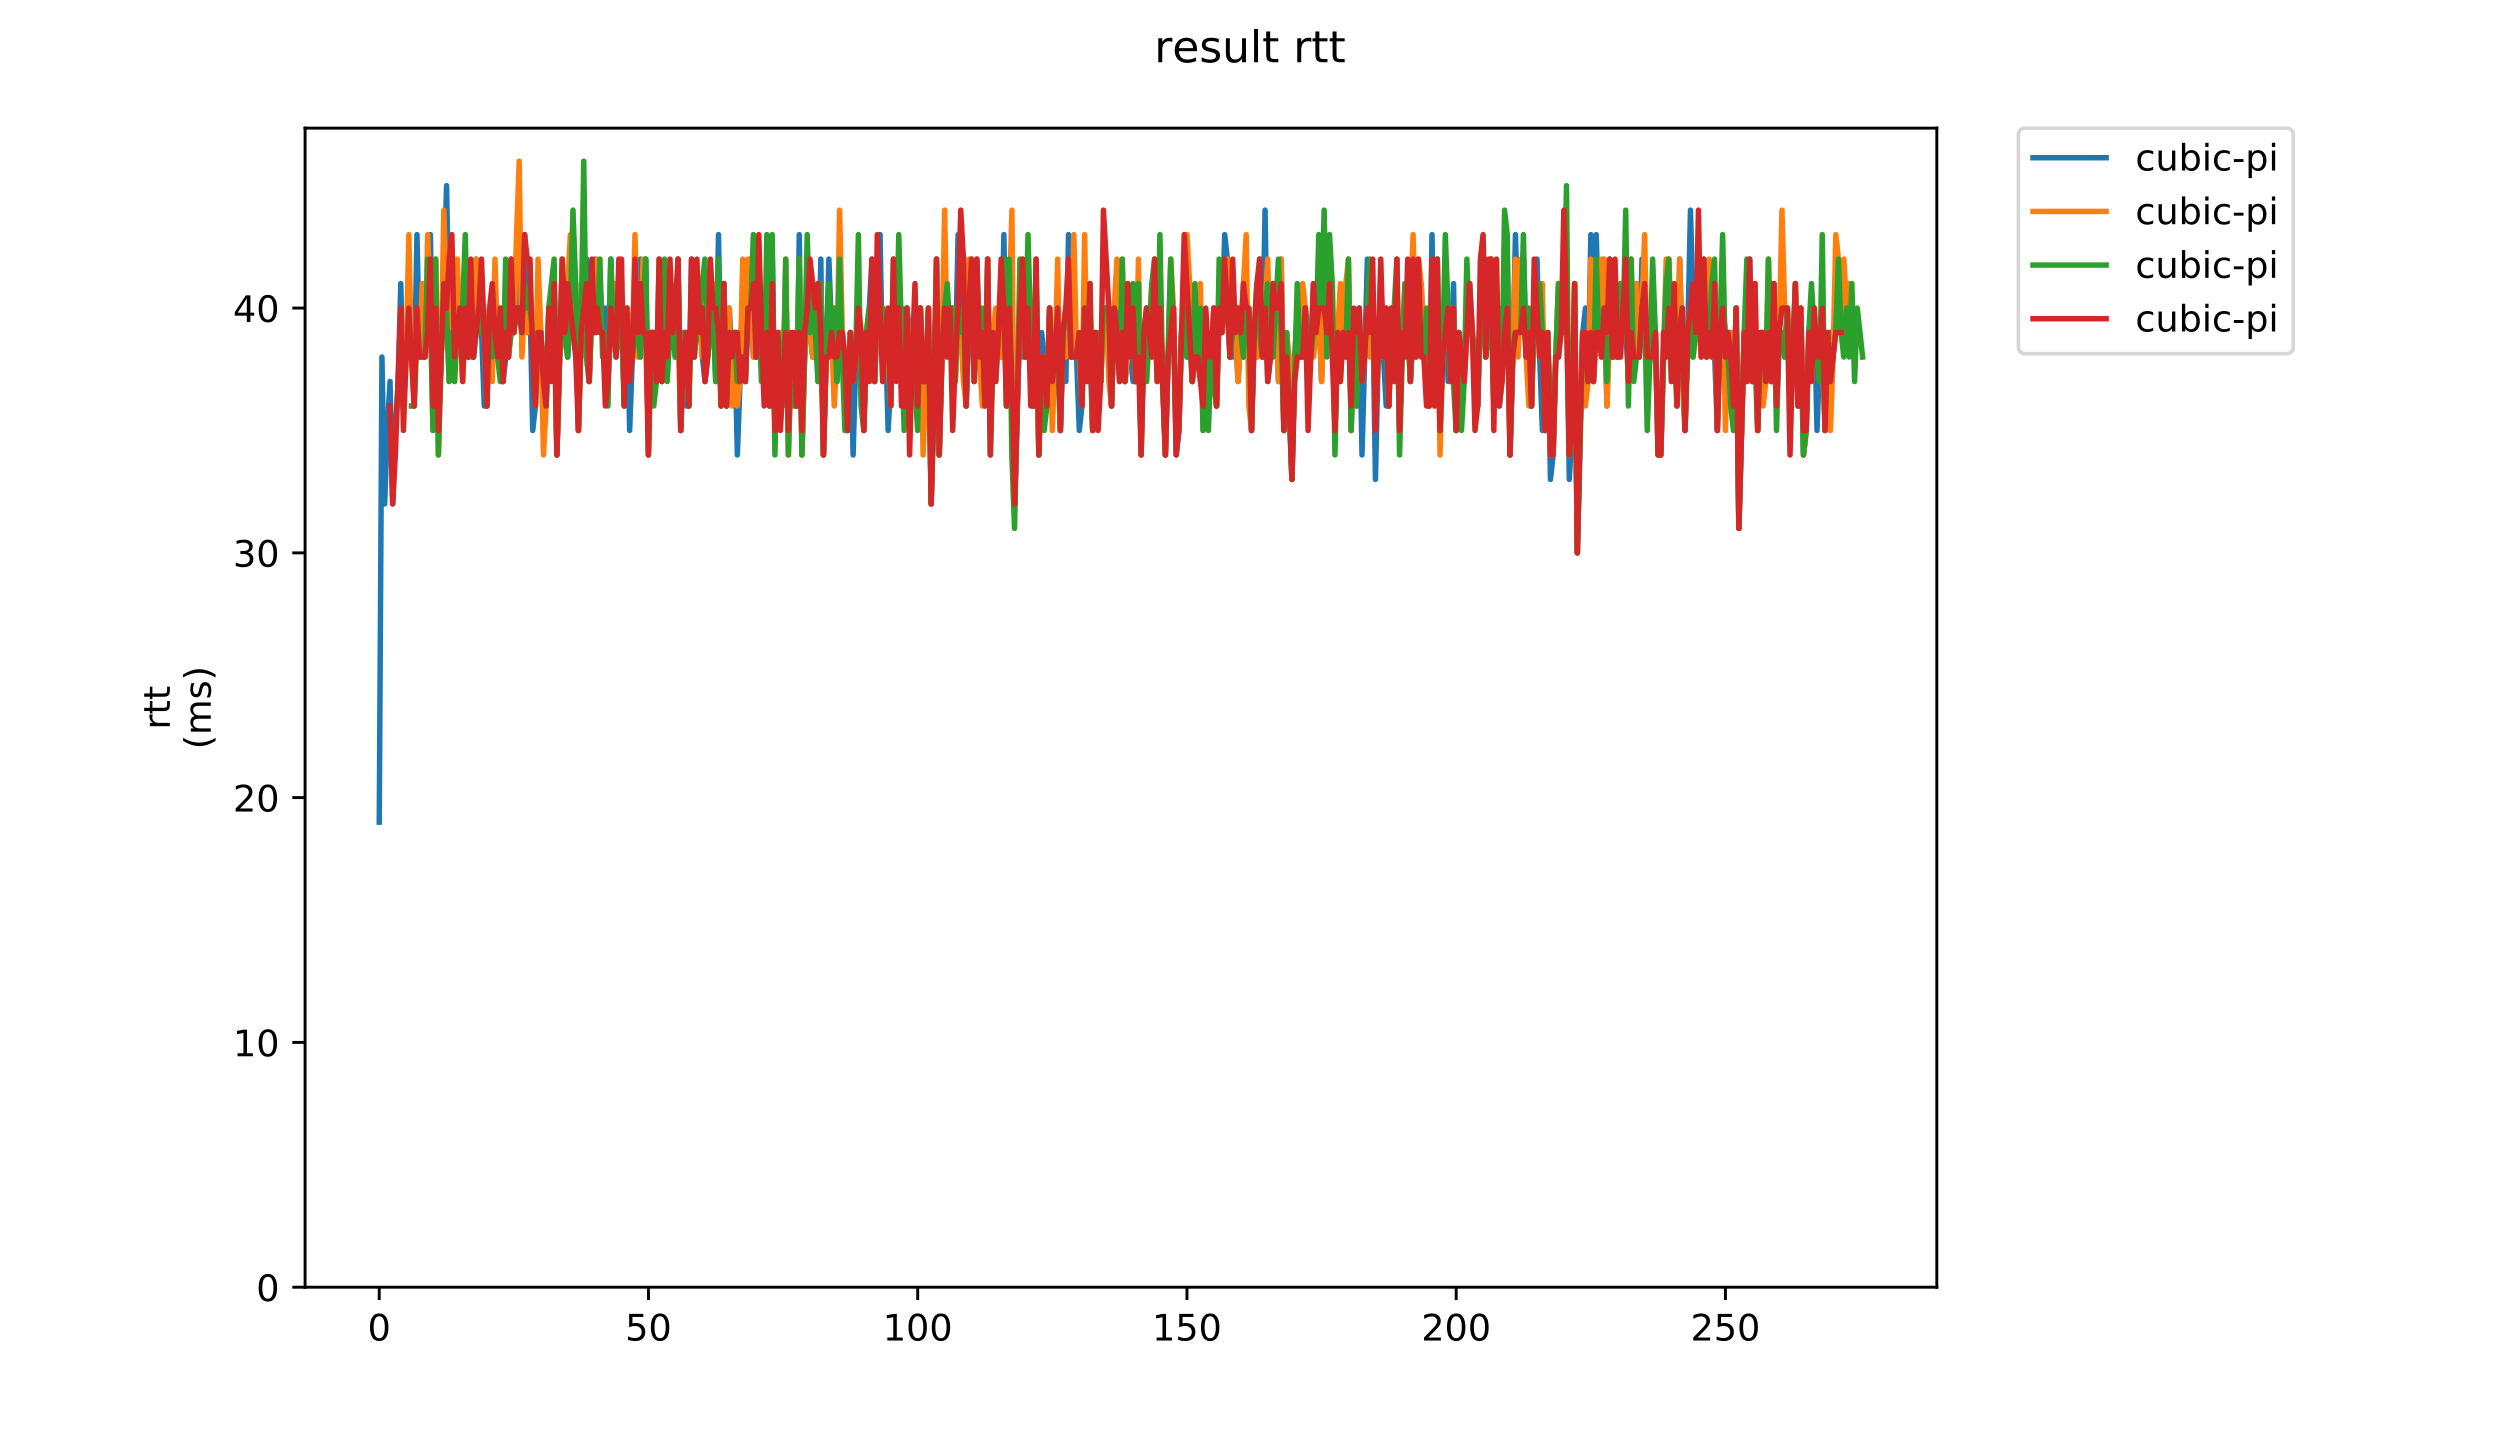 <?xml version="1.0" encoding="utf-8" standalone="no"?>
<!DOCTYPE svg PUBLIC "-//W3C//DTD SVG 1.1//EN"
  "http://www.w3.org/Graphics/SVG/1.1/DTD/svg11.dtd">
<!-- Created with matplotlib (https://matplotlib.org/) -->
<svg height="396pt" version="1.1" viewBox="0 0 684 396" width="684pt" xmlns="http://www.w3.org/2000/svg" xmlns:xlink="http://www.w3.org/1999/xlink">
 <defs>
  <style type="text/css">
*{stroke-linecap:butt;stroke-linejoin:round;}
  </style>
 </defs>
 <g id="figure_1">
  <g id="patch_1">
   <path d="M 0 396 
L 684 396 
L 684 0 
L 0 0 
z
" style="fill:#ffffff;"/>
  </g>
  <g id="axes_1">
   <g id="patch_2">
    <path d="M 83.472 352.174 
L 529.913 352.174 
L 529.913 35.062 
L 83.472 35.062 
z
" style="fill:#ffffff;"/>
   </g>
   <g id="matplotlib.axis_1">
    <g id="xtick_1">
     <g id="line2d_1">
      <defs>
       <path d="M 0 0 
L 0 3.5 
" id="m1bb35f254a" style="stroke:#000000;stroke-width:0.8;"/>
      </defs>
      <g>
       <use style="stroke:#000000;stroke-width:0.8;" x="103.755" xlink:href="#m1bb35f254a" y="352.174"/>
      </g>
     </g>
     <g id="text_1">
      <!-- 0 -->
      <defs>
       <path d="M 31.781 66.406 
Q 24.172 66.406 20.328 58.906 
Q 16.5 51.422 16.5 36.375 
Q 16.5 21.391 20.328 13.891 
Q 24.172 6.391 31.781 6.391 
Q 39.453 6.391 43.281 13.891 
Q 47.125 21.391 47.125 36.375 
Q 47.125 51.422 43.281 58.906 
Q 39.453 66.406 31.781 66.406 
z
M 31.781 74.219 
Q 44.047 74.219 50.516 64.516 
Q 56.984 54.828 56.984 36.375 
Q 56.984 17.969 50.516 8.266 
Q 44.047 -1.422 31.781 -1.422 
Q 19.531 -1.422 13.062 8.266 
Q 6.594 17.969 6.594 36.375 
Q 6.594 54.828 13.062 64.516 
Q 19.531 74.219 31.781 74.219 
z
" id="DejaVuSans-48"/>
      </defs>
      <g transform="translate(100.574 366.773)scale(0.1 -0.1)">
       <use xlink:href="#DejaVuSans-48"/>
      </g>
     </g>
    </g>
    <g id="xtick_2">
     <g id="line2d_2">
      <g>
       <use style="stroke:#000000;stroke-width:0.8;" x="177.419" xlink:href="#m1bb35f254a" y="352.174"/>
      </g>
     </g>
     <g id="text_2">
      <!-- 50 -->
      <defs>
       <path d="M 10.797 72.906 
L 49.516 72.906 
L 49.516 64.594 
L 19.828 64.594 
L 19.828 46.734 
Q 21.969 47.469 24.109 47.828 
Q 26.266 48.188 28.422 48.188 
Q 40.625 48.188 47.75 41.5 
Q 54.891 34.812 54.891 23.391 
Q 54.891 11.625 47.562 5.094 
Q 40.234 -1.422 26.906 -1.422 
Q 22.312 -1.422 17.547 -0.641 
Q 12.797 0.141 7.719 1.703 
L 7.719 11.625 
Q 12.109 9.234 16.797 8.062 
Q 21.484 6.891 26.703 6.891 
Q 35.156 6.891 40.078 11.328 
Q 45.016 15.766 45.016 23.391 
Q 45.016 31 40.078 35.438 
Q 35.156 39.891 26.703 39.891 
Q 22.75 39.891 18.812 39.016 
Q 14.891 38.141 10.797 36.281 
z
" id="DejaVuSans-53"/>
      </defs>
      <g transform="translate(171.057 366.773)scale(0.1 -0.1)">
       <use xlink:href="#DejaVuSans-53"/>
       <use x="63.623" xlink:href="#DejaVuSans-48"/>
      </g>
     </g>
    </g>
    <g id="xtick_3">
     <g id="line2d_3">
      <g>
       <use style="stroke:#000000;stroke-width:0.8;" x="251.084" xlink:href="#m1bb35f254a" y="352.174"/>
      </g>
     </g>
     <g id="text_3">
      <!-- 100 -->
      <defs>
       <path d="M 12.406 8.297 
L 28.516 8.297 
L 28.516 63.922 
L 10.984 60.406 
L 10.984 69.391 
L 28.422 72.906 
L 38.281 72.906 
L 38.281 8.297 
L 54.391 8.297 
L 54.391 0 
L 12.406 0 
z
" id="DejaVuSans-49"/>
      </defs>
      <g transform="translate(241.54 366.773)scale(0.1 -0.1)">
       <use xlink:href="#DejaVuSans-49"/>
       <use x="63.623" xlink:href="#DejaVuSans-48"/>
       <use x="127.246" xlink:href="#DejaVuSans-48"/>
      </g>
     </g>
    </g>
    <g id="xtick_4">
     <g id="line2d_4">
      <g>
       <use style="stroke:#000000;stroke-width:0.8;" x="324.749" xlink:href="#m1bb35f254a" y="352.174"/>
      </g>
     </g>
     <g id="text_4">
      <!-- 150 -->
      <g transform="translate(315.205 366.773)scale(0.1 -0.1)">
       <use xlink:href="#DejaVuSans-49"/>
       <use x="63.623" xlink:href="#DejaVuSans-53"/>
       <use x="127.246" xlink:href="#DejaVuSans-48"/>
      </g>
     </g>
    </g>
    <g id="xtick_5">
     <g id="line2d_5">
      <g>
       <use style="stroke:#000000;stroke-width:0.8;" x="398.413" xlink:href="#m1bb35f254a" y="352.174"/>
      </g>
     </g>
     <g id="text_5">
      <!-- 200 -->
      <defs>
       <path d="M 19.188 8.297 
L 53.609 8.297 
L 53.609 0 
L 7.328 0 
L 7.328 8.297 
Q 12.938 14.109 22.625 23.891 
Q 32.328 33.688 34.812 36.531 
Q 39.547 41.844 41.422 45.531 
Q 43.312 49.219 43.312 52.781 
Q 43.312 58.594 39.234 62.25 
Q 35.156 65.922 28.609 65.922 
Q 23.969 65.922 18.812 64.312 
Q 13.672 62.703 7.812 59.422 
L 7.812 69.391 
Q 13.766 71.781 18.938 73 
Q 24.125 74.219 28.422 74.219 
Q 39.75 74.219 46.484 68.547 
Q 53.219 62.891 53.219 53.422 
Q 53.219 48.922 51.531 44.891 
Q 49.859 40.875 45.406 35.406 
Q 44.188 33.984 37.641 27.219 
Q 31.109 20.453 19.188 8.297 
z
" id="DejaVuSans-50"/>
      </defs>
      <g transform="translate(388.869 366.773)scale(0.1 -0.1)">
       <use xlink:href="#DejaVuSans-50"/>
       <use x="63.623" xlink:href="#DejaVuSans-48"/>
       <use x="127.246" xlink:href="#DejaVuSans-48"/>
      </g>
     </g>
    </g>
    <g id="xtick_6">
     <g id="line2d_6">
      <g>
       <use style="stroke:#000000;stroke-width:0.8;" x="472.078" xlink:href="#m1bb35f254a" y="352.174"/>
      </g>
     </g>
     <g id="text_6">
      <!-- 250 -->
      <g transform="translate(462.534 366.773)scale(0.1 -0.1)">
       <use xlink:href="#DejaVuSans-50"/>
       <use x="63.623" xlink:href="#DejaVuSans-53"/>
       <use x="127.246" xlink:href="#DejaVuSans-48"/>
      </g>
     </g>
    </g>
   </g>
   <g id="matplotlib.axis_2">
    <g id="ytick_1">
     <g id="line2d_7">
      <defs>
       <path d="M 0 0 
L -3.5 0 
" id="m21c26f6c12" style="stroke:#000000;stroke-width:0.8;"/>
      </defs>
      <g>
       <use style="stroke:#000000;stroke-width:0.8;" x="83.472" xlink:href="#m21c26f6c12" y="352.174"/>
      </g>
     </g>
     <g id="text_7">
      <!-- 0 -->
      <g transform="translate(70.11 355.973)scale(0.1 -0.1)">
       <use xlink:href="#DejaVuSans-48"/>
      </g>
     </g>
    </g>
    <g id="ytick_2">
     <g id="line2d_8">
      <g>
       <use style="stroke:#000000;stroke-width:0.8;" x="83.472" xlink:href="#m21c26f6c12" y="285.202"/>
      </g>
     </g>
     <g id="text_8">
      <!-- 10 -->
      <g transform="translate(63.747 289.002)scale(0.1 -0.1)">
       <use xlink:href="#DejaVuSans-49"/>
       <use x="63.623" xlink:href="#DejaVuSans-48"/>
      </g>
     </g>
    </g>
    <g id="ytick_3">
     <g id="line2d_9">
      <g>
       <use style="stroke:#000000;stroke-width:0.8;" x="83.472" xlink:href="#m21c26f6c12" y="218.23"/>
      </g>
     </g>
     <g id="text_9">
      <!-- 20 -->
      <g transform="translate(63.747 222.03)scale(0.1 -0.1)">
       <use xlink:href="#DejaVuSans-50"/>
       <use x="63.623" xlink:href="#DejaVuSans-48"/>
      </g>
     </g>
    </g>
    <g id="ytick_4">
     <g id="line2d_10">
      <g>
       <use style="stroke:#000000;stroke-width:0.8;" x="83.472" xlink:href="#m21c26f6c12" y="151.259"/>
      </g>
     </g>
     <g id="text_10">
      <!-- 30 -->
      <defs>
       <path d="M 40.578 39.312 
Q 47.656 37.797 51.625 33 
Q 55.609 28.219 55.609 21.188 
Q 55.609 10.406 48.188 4.484 
Q 40.766 -1.422 27.094 -1.422 
Q 22.516 -1.422 17.656 -0.516 
Q 12.797 0.391 7.625 2.203 
L 7.625 11.719 
Q 11.719 9.328 16.594 8.109 
Q 21.484 6.891 26.812 6.891 
Q 36.078 6.891 40.938 10.547 
Q 45.797 14.203 45.797 21.188 
Q 45.797 27.641 41.281 31.266 
Q 36.766 34.906 28.719 34.906 
L 20.219 34.906 
L 20.219 43.016 
L 29.109 43.016 
Q 36.375 43.016 40.234 45.922 
Q 44.094 48.828 44.094 54.297 
Q 44.094 59.906 40.109 62.906 
Q 36.141 65.922 28.719 65.922 
Q 24.656 65.922 20.016 65.031 
Q 15.375 64.156 9.812 62.312 
L 9.812 71.094 
Q 15.438 72.656 20.344 73.438 
Q 25.25 74.219 29.594 74.219 
Q 40.828 74.219 47.359 69.109 
Q 53.906 64.016 53.906 55.328 
Q 53.906 49.266 50.438 45.094 
Q 46.969 40.922 40.578 39.312 
z
" id="DejaVuSans-51"/>
      </defs>
      <g transform="translate(63.747 155.058)scale(0.1 -0.1)">
       <use xlink:href="#DejaVuSans-51"/>
       <use x="63.623" xlink:href="#DejaVuSans-48"/>
      </g>
     </g>
    </g>
    <g id="ytick_5">
     <g id="line2d_11">
      <g>
       <use style="stroke:#000000;stroke-width:0.8;" x="83.472" xlink:href="#m21c26f6c12" y="84.287"/>
      </g>
     </g>
     <g id="text_11">
      <!-- 40 -->
      <defs>
       <path d="M 37.797 64.312 
L 12.891 25.391 
L 37.797 25.391 
z
M 35.203 72.906 
L 47.609 72.906 
L 47.609 25.391 
L 58.016 25.391 
L 58.016 17.188 
L 47.609 17.188 
L 47.609 0 
L 37.797 0 
L 37.797 17.188 
L 4.891 17.188 
L 4.891 26.703 
z
" id="DejaVuSans-52"/>
      </defs>
      <g transform="translate(63.747 88.086)scale(0.1 -0.1)">
       <use xlink:href="#DejaVuSans-52"/>
       <use x="63.623" xlink:href="#DejaVuSans-48"/>
      </g>
     </g>
    </g>
    <g id="text_12">
     <!-- rtt -->
     <defs>
      <path d="M 41.109 46.297 
Q 39.594 47.172 37.812 47.578 
Q 36.031 48 33.891 48 
Q 26.266 48 22.188 43.047 
Q 18.109 38.094 18.109 28.812 
L 18.109 0 
L 9.078 0 
L 9.078 54.688 
L 18.109 54.688 
L 18.109 46.188 
Q 20.953 51.172 25.484 53.578 
Q 30.031 56 36.531 56 
Q 37.453 56 38.578 55.875 
Q 39.703 55.766 41.062 55.516 
z
" id="DejaVuSans-114"/>
      <path d="M 18.312 70.219 
L 18.312 54.688 
L 36.812 54.688 
L 36.812 47.703 
L 18.312 47.703 
L 18.312 18.016 
Q 18.312 11.328 20.141 9.422 
Q 21.969 7.516 27.594 7.516 
L 36.812 7.516 
L 36.812 0 
L 27.594 0 
Q 17.188 0 13.234 3.875 
Q 9.281 7.766 9.281 18.016 
L 9.281 47.703 
L 2.688 47.703 
L 2.688 54.688 
L 9.281 54.688 
L 9.281 70.219 
z
" id="DejaVuSans-116"/>
     </defs>
     <g transform="translate(46.47 199.594)rotate(-90)scale(0.1 -0.1)">
      <use xlink:href="#DejaVuSans-114"/>
      <use x="41.113" xlink:href="#DejaVuSans-116"/>
      <use x="80.322" xlink:href="#DejaVuSans-116"/>
     </g>
     <!-- (ms) -->
     <defs>
      <path d="M 31 75.875 
Q 24.469 64.656 21.281 53.656 
Q 18.109 42.672 18.109 31.391 
Q 18.109 20.125 21.312 9.062 
Q 24.516 -2 31 -13.188 
L 23.188 -13.188 
Q 15.875 -1.703 12.234 9.375 
Q 8.594 20.453 8.594 31.391 
Q 8.594 42.281 12.203 53.312 
Q 15.828 64.359 23.188 75.875 
z
" id="DejaVuSans-40"/>
      <path d="M 52 44.188 
Q 55.375 50.25 60.062 53.125 
Q 64.75 56 71.094 56 
Q 79.641 56 84.281 50.016 
Q 88.922 44.047 88.922 33.016 
L 88.922 0 
L 79.891 0 
L 79.891 32.719 
Q 79.891 40.578 77.094 44.375 
Q 74.312 48.188 68.609 48.188 
Q 61.625 48.188 57.562 43.547 
Q 53.516 38.922 53.516 30.906 
L 53.516 0 
L 44.484 0 
L 44.484 32.719 
Q 44.484 40.625 41.703 44.406 
Q 38.922 48.188 33.109 48.188 
Q 26.219 48.188 22.156 43.531 
Q 18.109 38.875 18.109 30.906 
L 18.109 0 
L 9.078 0 
L 9.078 54.688 
L 18.109 54.688 
L 18.109 46.188 
Q 21.188 51.219 25.484 53.609 
Q 29.781 56 35.688 56 
Q 41.656 56 45.828 52.969 
Q 50 49.953 52 44.188 
z
" id="DejaVuSans-109"/>
      <path d="M 44.281 53.078 
L 44.281 44.578 
Q 40.484 46.531 36.375 47.5 
Q 32.281 48.484 27.875 48.484 
Q 21.188 48.484 17.844 46.438 
Q 14.5 44.391 14.5 40.281 
Q 14.5 37.156 16.891 35.375 
Q 19.281 33.594 26.516 31.984 
L 29.594 31.297 
Q 39.156 29.25 43.188 25.516 
Q 47.219 21.781 47.219 15.094 
Q 47.219 7.469 41.188 3.016 
Q 35.156 -1.422 24.609 -1.422 
Q 20.219 -1.422 15.453 -0.562 
Q 10.688 0.297 5.422 2 
L 5.422 11.281 
Q 10.406 8.688 15.234 7.391 
Q 20.062 6.109 24.812 6.109 
Q 31.156 6.109 34.562 8.281 
Q 37.984 10.453 37.984 14.406 
Q 37.984 18.062 35.516 20.016 
Q 33.062 21.969 24.703 23.781 
L 21.578 24.516 
Q 13.234 26.266 9.516 29.906 
Q 5.812 33.547 5.812 39.891 
Q 5.812 47.609 11.281 51.797 
Q 16.75 56 26.812 56 
Q 31.781 56 36.172 55.266 
Q 40.578 54.547 44.281 53.078 
z
" id="DejaVuSans-115"/>
      <path d="M 8.016 75.875 
L 15.828 75.875 
Q 23.141 64.359 26.781 53.312 
Q 30.422 42.281 30.422 31.391 
Q 30.422 20.453 26.781 9.375 
Q 23.141 -1.703 15.828 -13.188 
L 8.016 -13.188 
Q 14.5 -2 17.703 9.062 
Q 20.906 20.125 20.906 31.391 
Q 20.906 42.672 17.703 53.656 
Q 14.5 64.656 8.016 75.875 
z
" id="DejaVuSans-41"/>
     </defs>
     <g transform="translate(57.668 204.995)rotate(-90)scale(0.1 -0.1)">
      <use xlink:href="#DejaVuSans-40"/>
      <use x="39.014" xlink:href="#DejaVuSans-109"/>
      <use x="136.426" xlink:href="#DejaVuSans-115"/>
      <use x="188.525" xlink:href="#DejaVuSans-41"/>
     </g>
    </g>
   </g>
   <g id="line2d_12">
    <path clip-path="url(#p48a2f1a8a6)" d="M 103.765 224.928 
L 104.502 97.681 
L 105.238 137.864 
L 105.975 117.773 
L 106.712 104.378 
L 107.448 137.864 
L 108.185 117.773 
L 108.922 104.378 
L 109.658 77.59 
L 110.395 111.076 
L 111.132 90.984 
L 111.868 84.287 
L 112.605 84.287 
L 113.341 104.378 
L 114.078 64.195 
L 114.815 97.681 
L 115.551 84.287 
L 116.288 90.984 
L 117.025 90.984 
L 117.761 64.195 
L 118.498 111.076 
L 119.235 77.59 
L 119.971 117.773 
L 121.445 77.59 
L 122.181 50.801 
L 122.918 90.984 
L 123.655 90.984 
L 124.391 97.681 
L 125.128 77.59 
L 125.864 90.984 
L 126.601 90.984 
L 127.338 70.892 
L 128.074 97.681 
L 129.548 97.681 
L 130.284 70.892 
L 131.021 84.287 
L 131.758 90.984 
L 132.494 111.076 
L 133.231 111.076 
L 133.968 84.287 
L 134.704 84.287 
L 135.441 77.59 
L 136.178 97.681 
L 136.914 90.984 
L 137.651 104.378 
L 138.387 97.681 
L 139.124 97.681 
L 139.861 70.892 
L 140.597 90.984 
L 141.334 84.287 
L 142.071 70.892 
L 142.807 90.984 
L 143.544 64.195 
L 144.281 90.984 
L 145.017 84.287 
L 145.754 117.773 
L 146.491 111.076 
L 147.227 77.59 
L 147.964 90.984 
L 148.701 111.076 
L 149.437 111.076 
L 150.174 84.287 
L 150.91 104.378 
L 151.647 77.59 
L 152.384 124.47 
L 153.12 97.681 
L 153.857 90.984 
L 154.594 90.984 
L 155.33 97.681 
L 156.067 84.287 
L 156.804 90.984 
L 157.54 84.287 
L 158.277 117.773 
L 159.014 90.984 
L 159.75 84.287 
L 160.487 70.892 
L 161.223 104.378 
L 161.96 84.287 
L 162.697 70.892 
L 163.433 84.287 
L 164.17 77.59 
L 164.907 90.984 
L 165.643 84.287 
L 166.38 104.378 
L 167.117 70.892 
L 167.853 90.984 
L 168.59 77.59 
L 169.327 90.984 
L 170.063 84.287 
L 170.8 111.076 
L 171.537 84.287 
L 172.273 117.773 
L 173.01 97.681 
L 173.746 90.984 
L 174.483 90.984 
L 175.22 70.892 
L 175.956 84.287 
L 176.693 70.892 
L 177.43 117.773 
L 178.166 90.984 
L 178.903 90.984 
L 179.64 104.378 
L 180.376 90.984 
L 181.113 104.378 
L 181.85 77.59 
L 182.586 97.681 
L 183.323 77.59 
L 184.06 90.984 
L 184.796 97.681 
L 185.533 70.892 
L 186.269 117.773 
L 187.006 90.984 
L 187.743 111.076 
L 188.479 111.076 
L 189.216 70.892 
L 189.953 97.681 
L 190.689 77.59 
L 191.426 84.287 
L 192.163 97.681 
L 192.899 104.378 
L 193.636 97.681 
L 194.373 77.59 
L 195.109 84.287 
L 195.846 104.378 
L 196.582 64.195 
L 197.319 104.378 
L 198.056 77.59 
L 198.792 111.076 
L 199.529 84.287 
L 200.266 97.681 
L 201.002 90.984 
L 201.739 124.47 
L 202.476 104.378 
L 203.212 77.59 
L 203.949 104.378 
L 204.686 84.287 
L 205.422 84.287 
L 206.159 97.681 
L 206.896 97.681 
L 207.632 84.287 
L 208.369 90.984 
L 209.105 104.378 
L 209.842 77.59 
L 210.579 111.076 
L 211.315 70.892 
L 212.052 117.773 
L 212.789 90.984 
L 214.262 104.378 
L 214.999 77.59 
L 215.735 117.773 
L 216.472 97.681 
L 217.209 97.681 
L 217.945 111.076 
L 218.682 64.195 
L 219.419 124.47 
L 220.155 97.681 
L 220.892 84.287 
L 222.365 97.681 
L 223.102 84.287 
L 223.838 104.378 
L 224.575 70.892 
L 225.312 124.47 
L 226.785 70.892 
L 227.522 90.984 
L 228.995 104.378 
L 229.732 90.984 
L 230.468 90.984 
L 231.942 117.773 
L 232.678 90.984 
L 233.415 124.47 
L 234.151 97.681 
L 234.888 84.287 
L 235.625 97.681 
L 236.361 117.773 
L 237.098 90.984 
L 237.835 84.287 
L 238.571 70.892 
L 239.308 104.378 
L 240.781 64.195 
L 241.518 104.378 
L 242.255 90.984 
L 242.991 117.773 
L 243.728 104.378 
L 244.464 70.892 
L 245.201 97.681 
L 245.938 84.287 
L 246.674 84.287 
L 247.411 111.076 
L 248.148 84.287 
L 249.621 97.681 
L 250.358 90.984 
L 251.094 111.076 
L 251.831 84.287 
L 252.568 104.378 
L 253.304 104.378 
L 254.041 90.984 
L 254.778 137.864 
L 255.514 111.076 
L 256.251 90.984 
L 256.987 124.47 
L 257.724 97.681 
L 258.461 84.287 
L 259.934 84.287 
L 260.671 97.681 
L 261.407 97.681 
L 262.144 64.195 
L 262.881 90.984 
L 263.617 90.984 
L 264.354 111.076 
L 265.091 84.287 
L 265.827 84.287 
L 266.564 104.378 
L 267.301 90.984 
L 268.037 97.681 
L 268.774 90.984 
L 269.51 104.378 
L 270.247 90.984 
L 270.984 117.773 
L 271.72 90.984 
L 273.194 90.984 
L 273.93 97.681 
L 274.667 64.195 
L 275.404 111.076 
L 276.14 84.287 
L 276.877 104.378 
L 277.614 137.864 
L 279.087 84.287 
L 279.823 97.681 
L 280.56 97.681 
L 281.297 84.287 
L 282.033 90.984 
L 282.77 104.378 
L 283.507 77.59 
L 284.243 124.47 
L 284.98 90.984 
L 285.717 97.681 
L 286.453 111.076 
L 287.19 84.287 
L 287.927 104.378 
L 288.663 97.681 
L 289.4 84.287 
L 290.137 117.773 
L 290.873 90.984 
L 291.61 104.378 
L 292.346 64.195 
L 293.083 97.681 
L 293.82 84.287 
L 294.556 97.681 
L 295.293 117.773 
L 296.03 111.076 
L 296.766 84.287 
L 298.24 97.681 
L 298.976 117.773 
L 299.713 90.984 
L 301.186 104.378 
L 301.923 84.287 
L 303.396 84.287 
L 304.133 111.076 
L 304.869 84.287 
L 305.606 90.984 
L 306.343 77.59 
L 307.816 104.378 
L 308.553 97.681 
L 309.289 97.681 
L 310.026 104.378 
L 310.763 104.378 
L 311.499 77.59 
L 312.236 117.773 
L 312.973 90.984 
L 313.709 84.287 
L 315.183 97.681 
L 315.919 90.984 
L 316.656 97.681 
L 317.392 84.287 
L 318.866 124.47 
L 319.602 97.681 
L 321.076 84.287 
L 321.812 124.47 
L 322.549 117.773 
L 323.286 90.984 
L 324.022 84.287 
L 324.759 97.681 
L 325.496 77.59 
L 326.232 104.378 
L 326.969 84.287 
L 327.705 97.681 
L 328.442 84.287 
L 329.179 111.076 
L 329.915 90.984 
L 330.652 104.378 
L 331.389 97.681 
L 332.125 84.287 
L 332.862 111.076 
L 333.599 84.287 
L 334.335 90.984 
L 335.072 64.195 
L 335.809 70.892 
L 336.545 97.681 
L 337.282 97.681 
L 338.019 90.984 
L 338.755 104.378 
L 339.492 90.984 
L 340.228 97.681 
L 340.965 84.287 
L 341.702 90.984 
L 342.438 117.773 
L 343.175 90.984 
L 343.912 97.681 
L 344.648 70.892 
L 345.385 97.681 
L 346.122 57.498 
L 346.858 104.378 
L 347.595 97.681 
L 348.332 77.59 
L 349.068 84.287 
L 349.805 104.378 
L 350.542 70.892 
L 351.278 117.773 
L 352.015 90.984 
L 353.488 131.167 
L 354.225 97.681 
L 354.961 84.287 
L 355.698 97.681 
L 356.435 84.287 
L 357.171 90.984 
L 357.908 104.378 
L 358.645 97.681 
L 359.381 77.59 
L 360.118 90.984 
L 360.855 84.287 
L 361.591 104.378 
L 362.328 70.892 
L 363.064 90.984 
L 363.801 90.984 
L 364.538 84.287 
L 365.274 117.773 
L 366.011 90.984 
L 366.748 84.287 
L 367.484 90.984 
L 368.958 77.59 
L 369.694 117.773 
L 370.431 90.984 
L 371.168 111.076 
L 371.904 84.287 
L 372.641 124.47 
L 374.114 70.892 
L 375.587 84.287 
L 376.324 131.167 
L 377.061 97.681 
L 377.797 77.59 
L 378.534 97.681 
L 379.271 111.076 
L 380.007 111.076 
L 380.744 84.287 
L 381.481 104.378 
L 382.217 77.59 
L 382.954 117.773 
L 383.691 90.984 
L 384.427 97.681 
L 385.164 84.287 
L 385.901 104.378 
L 386.637 90.984 
L 388.11 90.984 
L 388.847 77.59 
L 389.584 97.681 
L 390.32 90.984 
L 391.057 111.076 
L 391.794 64.195 
L 392.53 104.378 
L 393.267 90.984 
L 394.004 117.773 
L 394.74 90.984 
L 395.477 84.287 
L 396.214 104.378 
L 396.95 97.681 
L 397.687 77.59 
L 398.423 117.773 
L 399.16 90.984 
L 399.897 97.681 
L 400.633 97.681 
L 401.37 84.287 
L 402.107 77.59 
L 403.58 104.378 
L 404.317 111.076 
L 405.053 84.287 
L 405.79 70.892 
L 406.527 97.681 
L 407.263 77.59 
L 408 70.892 
L 408.737 111.076 
L 409.473 84.287 
L 410.21 111.076 
L 410.946 104.378 
L 412.42 77.59 
L 413.156 124.47 
L 413.893 97.681 
L 414.63 64.195 
L 415.366 90.984 
L 416.103 77.59 
L 416.84 70.892 
L 417.576 97.681 
L 418.313 97.681 
L 419.05 111.076 
L 419.786 84.287 
L 420.523 70.892 
L 421.26 97.681 
L 421.996 117.773 
L 422.733 117.773 
L 423.469 90.984 
L 424.206 131.167 
L 424.943 124.47 
L 425.679 97.681 
L 426.416 97.681 
L 427.153 84.287 
L 427.889 90.984 
L 428.626 84.287 
L 429.363 131.167 
L 430.099 117.773 
L 430.836 84.287 
L 431.573 151.259 
L 432.309 117.773 
L 433.046 90.984 
L 433.783 84.287 
L 434.519 104.378 
L 435.256 64.195 
L 435.992 104.378 
L 436.729 64.195 
L 437.466 90.984 
L 438.202 84.287 
L 438.939 84.287 
L 439.676 111.076 
L 440.412 70.892 
L 441.149 97.681 
L 442.622 97.681 
L 443.359 84.287 
L 444.096 84.287 
L 444.832 90.984 
L 445.569 104.378 
L 446.305 90.984 
L 447.042 97.681 
L 447.779 77.59 
L 448.515 97.681 
L 449.252 70.892 
L 449.989 84.287 
L 450.725 104.378 
L 451.462 97.681 
L 452.199 84.287 
L 452.935 90.984 
L 453.672 117.773 
L 454.409 124.47 
L 455.145 97.681 
L 455.882 97.681 
L 456.619 90.984 
L 458.092 104.378 
L 458.828 104.378 
L 459.565 70.892 
L 460.302 97.681 
L 461.038 117.773 
L 461.775 90.984 
L 462.512 57.498 
L 463.248 84.287 
L 463.985 90.984 
L 464.722 90.984 
L 465.458 84.287 
L 466.195 70.892 
L 466.932 97.681 
L 467.668 90.984 
L 468.405 97.681 
L 469.142 97.681 
L 469.878 117.773 
L 470.615 90.984 
L 471.351 84.287 
L 472.088 90.984 
L 473.561 90.984 
L 474.298 111.076 
L 475.035 84.287 
L 475.771 144.561 
L 477.245 90.984 
L 477.981 104.378 
L 478.718 70.892 
L 479.455 104.378 
L 480.191 84.287 
L 480.928 117.773 
L 481.664 90.984 
L 482.401 90.984 
L 483.138 104.378 
L 483.874 90.984 
L 484.611 104.378 
L 485.348 77.59 
L 486.084 111.076 
L 486.821 90.984 
L 487.558 90.984 
L 488.294 97.681 
L 489.031 84.287 
L 489.768 104.378 
L 490.504 97.681 
L 491.241 97.681 
L 491.978 111.076 
L 492.714 84.287 
L 493.451 124.47 
L 494.187 117.773 
L 494.924 90.984 
L 495.661 84.287 
L 496.397 84.287 
L 497.134 117.773 
L 497.871 97.681 
L 498.607 84.287 
L 499.344 117.773 
L 500.081 90.984 
L 500.817 90.984 
L 500.817 90.984 
" style="fill:none;stroke:#1f77b4;stroke-linecap:square;stroke-width:1.5;"/>
   </g>
   <g id="line2d_13">
    <path clip-path="url(#p48a2f1a8a6)" d="M 109.645 111.076 
L 110.382 111.076 
L 111.118 97.681 
L 111.855 64.195 
L 112.592 97.681 
L 113.328 111.076 
L 114.065 90.984 
L 114.802 97.681 
L 115.538 77.59 
L 116.275 97.681 
L 117.011 64.195 
L 117.748 84.287 
L 118.485 117.773 
L 119.221 70.892 
L 119.958 124.47 
L 120.695 97.681 
L 121.431 57.498 
L 122.168 84.287 
L 122.905 104.378 
L 123.641 70.892 
L 124.378 104.378 
L 125.115 70.892 
L 125.851 90.984 
L 126.588 104.378 
L 127.325 84.287 
L 128.061 97.681 
L 129.534 97.681 
L 130.271 70.892 
L 131.008 84.287 
L 131.744 90.984 
L 132.481 90.984 
L 133.218 111.076 
L 133.954 84.287 
L 134.691 104.378 
L 135.428 70.892 
L 136.164 97.681 
L 136.901 84.287 
L 137.638 104.378 
L 138.374 77.59 
L 139.111 97.681 
L 139.847 90.984 
L 140.584 90.984 
L 141.321 64.195 
L 142.057 44.104 
L 142.794 97.681 
L 143.531 84.287 
L 144.267 90.984 
L 145.004 84.287 
L 145.741 90.984 
L 146.477 111.076 
L 147.214 70.892 
L 147.951 90.984 
L 148.687 124.47 
L 149.424 111.076 
L 150.161 84.287 
L 150.897 90.984 
L 151.634 90.984 
L 152.37 124.47 
L 153.107 97.681 
L 153.844 90.984 
L 154.58 90.984 
L 156.054 64.195 
L 156.79 90.984 
L 157.527 77.59 
L 158.264 117.773 
L 159 90.984 
L 159.737 84.287 
L 160.474 97.681 
L 161.21 104.378 
L 161.947 84.287 
L 162.684 84.287 
L 163.42 70.892 
L 164.157 90.984 
L 165.63 90.984 
L 166.367 104.378 
L 167.103 84.287 
L 167.84 90.984 
L 168.577 77.59 
L 169.313 90.984 
L 170.05 84.287 
L 170.787 90.984 
L 171.523 84.287 
L 172.997 97.681 
L 173.733 64.195 
L 174.47 97.681 
L 175.207 97.681 
L 175.943 70.892 
L 176.68 77.59 
L 177.416 124.47 
L 178.153 90.984 
L 178.89 90.984 
L 179.626 104.378 
L 180.363 90.984 
L 181.1 104.378 
L 181.836 90.984 
L 182.573 97.681 
L 183.31 90.984 
L 184.046 90.984 
L 184.783 77.59 
L 185.52 90.984 
L 186.256 117.773 
L 186.993 90.984 
L 187.729 90.984 
L 188.466 111.076 
L 189.203 84.287 
L 189.939 97.681 
L 191.413 84.287 
L 192.149 97.681 
L 192.886 77.59 
L 193.623 97.681 
L 195.833 77.59 
L 196.569 90.984 
L 197.306 111.076 
L 198.043 90.984 
L 198.779 111.076 
L 199.516 84.287 
L 200.252 111.076 
L 200.989 90.984 
L 201.726 111.076 
L 202.462 104.378 
L 203.199 70.892 
L 203.936 104.378 
L 204.672 70.892 
L 205.409 70.892 
L 206.146 97.681 
L 206.882 97.681 
L 207.619 84.287 
L 208.356 90.984 
L 209.092 104.378 
L 209.829 90.984 
L 210.566 111.076 
L 211.302 97.681 
L 212.039 117.773 
L 212.775 90.984 
L 213.512 90.984 
L 214.249 104.378 
L 214.985 70.892 
L 215.722 124.47 
L 216.459 97.681 
L 217.195 90.984 
L 217.932 111.076 
L 218.669 70.892 
L 219.405 124.47 
L 220.142 97.681 
L 220.879 84.287 
L 222.352 97.681 
L 223.088 84.287 
L 223.825 77.59 
L 224.562 77.59 
L 225.298 124.47 
L 226.035 97.681 
L 226.772 97.681 
L 227.508 90.984 
L 228.245 111.076 
L 228.982 97.681 
L 229.718 57.498 
L 230.455 90.984 
L 231.192 97.681 
L 231.928 111.076 
L 232.665 90.984 
L 233.402 104.378 
L 234.138 97.681 
L 234.875 84.287 
L 235.611 90.984 
L 236.348 117.773 
L 237.085 90.984 
L 237.821 104.378 
L 238.558 84.287 
L 239.295 104.378 
L 240.031 84.287 
L 241.505 84.287 
L 242.978 97.681 
L 243.715 111.076 
L 244.451 84.287 
L 245.188 97.681 
L 245.925 84.287 
L 246.661 90.984 
L 247.398 111.076 
L 248.134 84.287 
L 248.871 97.681 
L 249.608 97.681 
L 250.344 84.287 
L 251.081 111.076 
L 251.818 84.287 
L 252.554 124.47 
L 254.028 84.287 
L 254.764 137.864 
L 256.238 70.892 
L 256.974 124.47 
L 257.711 97.681 
L 258.447 57.498 
L 259.184 97.681 
L 260.657 84.287 
L 261.394 104.378 
L 262.131 84.287 
L 262.867 90.984 
L 263.604 104.378 
L 264.341 111.076 
L 265.077 70.892 
L 265.814 70.892 
L 266.551 90.984 
L 267.287 90.984 
L 268.024 97.681 
L 268.761 111.076 
L 269.497 104.378 
L 270.234 70.892 
L 270.97 117.773 
L 271.707 90.984 
L 272.444 84.287 
L 273.917 97.681 
L 274.654 84.287 
L 275.39 111.076 
L 276.864 57.498 
L 277.6 137.864 
L 279.074 84.287 
L 279.81 70.892 
L 280.547 97.681 
L 281.284 84.287 
L 282.02 90.984 
L 282.757 111.076 
L 283.493 90.984 
L 284.23 124.47 
L 284.967 97.681 
L 285.703 97.681 
L 286.44 111.076 
L 287.177 84.287 
L 287.913 117.773 
L 288.65 97.681 
L 289.387 70.892 
L 290.123 117.773 
L 290.86 90.984 
L 291.597 97.681 
L 292.333 84.287 
L 293.07 97.681 
L 293.807 64.195 
L 294.543 97.681 
L 295.28 97.681 
L 296.016 111.076 
L 296.753 64.195 
L 297.49 104.378 
L 298.226 84.287 
L 298.963 117.773 
L 299.7 90.984 
L 301.173 104.378 
L 301.91 84.287 
L 302.646 84.287 
L 303.383 104.378 
L 304.12 111.076 
L 304.856 84.287 
L 305.593 70.892 
L 306.329 84.287 
L 307.066 70.892 
L 307.803 104.378 
L 308.539 97.681 
L 309.276 97.681 
L 310.013 84.287 
L 310.749 104.378 
L 311.486 70.892 
L 312.223 124.47 
L 312.959 90.984 
L 313.696 104.378 
L 315.169 77.59 
L 316.643 104.378 
L 317.379 84.287 
L 318.852 124.47 
L 320.326 70.892 
L 321.062 84.287 
L 321.799 117.773 
L 322.536 117.773 
L 323.272 90.984 
L 324.009 84.287 
L 324.746 64.195 
L 325.482 77.59 
L 326.219 104.378 
L 326.956 97.681 
L 327.692 97.681 
L 328.429 77.59 
L 329.166 117.773 
L 329.902 90.984 
L 330.639 97.681 
L 331.375 97.681 
L 332.112 84.287 
L 332.849 111.076 
L 333.585 84.287 
L 334.322 90.984 
L 335.059 84.287 
L 335.795 70.892 
L 336.532 97.681 
L 337.269 77.59 
L 338.742 104.378 
L 340.952 64.195 
L 341.688 111.076 
L 342.425 117.773 
L 343.162 90.984 
L 343.898 97.681 
L 344.635 90.984 
L 345.372 97.681 
L 346.845 70.892 
L 347.582 97.681 
L 348.318 97.681 
L 349.055 84.287 
L 349.792 104.378 
L 350.528 70.892 
L 351.265 117.773 
L 352.002 90.984 
L 352.738 97.681 
L 353.475 131.167 
L 354.211 97.681 
L 355.685 97.681 
L 356.421 77.59 
L 357.158 84.287 
L 357.895 97.681 
L 359.368 97.681 
L 360.841 84.287 
L 361.578 104.378 
L 362.315 84.287 
L 363.051 90.984 
L 363.788 90.984 
L 364.525 77.59 
L 365.261 117.773 
L 365.998 90.984 
L 366.734 77.59 
L 367.471 90.984 
L 368.208 77.59 
L 368.944 70.892 
L 369.681 117.773 
L 370.418 90.984 
L 371.891 90.984 
L 372.628 104.378 
L 373.364 97.681 
L 374.101 84.287 
L 374.838 97.681 
L 375.574 84.287 
L 376.311 111.076 
L 377.048 97.681 
L 378.521 97.681 
L 379.257 84.287 
L 379.994 111.076 
L 380.731 84.287 
L 381.467 84.287 
L 382.204 90.984 
L 382.941 117.773 
L 383.677 90.984 
L 384.414 77.59 
L 385.151 90.984 
L 385.887 84.287 
L 386.624 64.195 
L 387.361 97.681 
L 388.097 70.892 
L 388.834 77.59 
L 389.57 97.681 
L 390.307 90.984 
L 391.044 111.076 
L 391.78 84.287 
L 392.517 111.076 
L 393.254 70.892 
L 393.99 124.47 
L 394.727 97.681 
L 396.2 84.287 
L 396.937 104.378 
L 397.674 84.287 
L 398.41 117.773 
L 399.147 90.984 
L 399.884 104.378 
L 400.62 104.378 
L 401.357 90.984 
L 402.83 90.984 
L 403.567 97.681 
L 404.303 111.076 
L 405.04 84.287 
L 405.777 84.287 
L 406.513 97.681 
L 407.25 90.984 
L 407.987 70.892 
L 408.723 111.076 
L 409.46 84.287 
L 410.197 84.287 
L 410.933 104.378 
L 411.67 90.984 
L 412.407 70.892 
L 413.143 124.47 
L 414.616 70.892 
L 415.353 97.681 
L 416.09 70.892 
L 418.3 111.076 
L 419.036 111.076 
L 419.773 84.287 
L 420.51 84.287 
L 421.246 97.681 
L 421.983 77.59 
L 422.72 117.773 
L 423.456 90.984 
L 424.193 124.47 
L 424.929 124.47 
L 425.666 97.681 
L 426.403 77.59 
L 427.876 90.984 
L 428.613 84.287 
L 429.349 124.47 
L 430.086 117.773 
L 430.823 77.59 
L 431.559 151.259 
L 432.296 117.773 
L 433.033 90.984 
L 433.769 111.076 
L 434.506 104.378 
L 435.243 70.892 
L 435.979 104.378 
L 436.716 90.984 
L 437.452 90.984 
L 438.189 70.892 
L 438.926 70.892 
L 439.662 111.076 
L 440.399 90.984 
L 441.136 97.681 
L 443.346 97.681 
L 444.819 70.892 
L 445.556 104.378 
L 446.292 70.892 
L 447.029 97.681 
L 447.766 77.59 
L 448.502 97.681 
L 449.239 84.287 
L 449.975 64.195 
L 450.712 104.378 
L 451.449 97.681 
L 452.185 97.681 
L 452.922 90.984 
L 453.659 124.47 
L 454.395 124.47 
L 455.869 70.892 
L 456.605 70.892 
L 457.342 90.984 
L 458.079 90.984 
L 458.815 111.076 
L 459.552 70.892 
L 460.289 104.378 
L 461.025 117.773 
L 461.762 90.984 
L 462.498 84.287 
L 463.235 97.681 
L 464.708 84.287 
L 465.445 97.681 
L 466.182 90.984 
L 466.918 97.681 
L 467.655 70.892 
L 468.392 97.681 
L 469.128 84.287 
L 469.865 117.773 
L 470.602 90.984 
L 471.338 77.59 
L 472.075 117.773 
L 472.811 90.984 
L 473.548 90.984 
L 474.285 111.076 
L 475.021 84.287 
L 475.758 144.561 
L 477.231 90.984 
L 477.968 84.287 
L 478.705 90.984 
L 479.441 104.378 
L 480.178 77.59 
L 480.915 117.773 
L 481.651 90.984 
L 482.388 111.076 
L 483.125 104.378 
L 483.861 70.892 
L 484.598 104.378 
L 485.334 97.681 
L 486.071 111.076 
L 486.808 90.984 
L 487.544 57.498 
L 488.281 84.287 
L 489.018 84.287 
L 489.754 104.378 
L 490.491 97.681 
L 491.228 77.59 
L 491.964 111.076 
L 492.701 84.287 
L 493.438 124.47 
L 494.174 117.773 
L 494.911 90.984 
L 495.648 104.378 
L 496.384 90.984 
L 497.121 97.681 
L 498.594 97.681 
L 499.331 117.773 
L 500.067 90.984 
L 500.804 117.773 
L 501.541 97.681 
L 502.277 64.195 
L 503.014 70.892 
L 503.751 90.984 
L 504.487 70.892 
L 505.224 84.287 
L 505.961 77.59 
L 506.697 84.287 
L 506.697 84.287 
" style="fill:none;stroke:#ff7f0e;stroke-linecap:square;stroke-width:1.5;"/>
   </g>
   <g id="line2d_14">
    <path clip-path="url(#p48a2f1a8a6)" d="M 112.568 111.076 
L 113.305 111.076 
L 114.041 90.984 
L 114.778 97.681 
L 116.251 97.681 
L 116.988 70.892 
L 117.725 84.287 
L 118.461 117.773 
L 119.198 70.892 
L 119.934 124.47 
L 120.671 97.681 
L 121.408 84.287 
L 122.144 84.287 
L 122.881 104.378 
L 123.618 90.984 
L 124.354 104.378 
L 125.091 90.984 
L 125.828 84.287 
L 126.564 84.287 
L 127.301 64.195 
L 128.038 97.681 
L 128.774 77.59 
L 129.511 97.681 
L 130.984 84.287 
L 131.721 90.984 
L 132.457 90.984 
L 133.194 111.076 
L 133.931 84.287 
L 134.667 97.681 
L 135.404 90.984 
L 136.877 104.378 
L 137.614 104.378 
L 138.351 70.892 
L 139.087 97.681 
L 139.824 90.984 
L 140.561 90.984 
L 141.297 84.287 
L 142.034 84.287 
L 142.771 90.984 
L 143.507 77.59 
L 144.244 84.287 
L 144.98 84.287 
L 145.717 90.984 
L 146.454 111.076 
L 147.19 90.984 
L 147.927 90.984 
L 148.664 97.681 
L 149.4 111.076 
L 150.137 84.287 
L 151.61 70.892 
L 152.347 124.47 
L 153.82 70.892 
L 154.557 90.984 
L 155.293 97.681 
L 156.03 84.287 
L 156.767 57.498 
L 157.503 77.59 
L 158.24 117.773 
L 158.977 90.984 
L 159.713 44.104 
L 160.45 97.681 
L 161.187 104.378 
L 161.923 84.287 
L 162.66 90.984 
L 163.397 90.984 
L 164.133 70.892 
L 164.87 97.681 
L 165.607 90.984 
L 166.343 111.076 
L 167.08 70.892 
L 167.816 90.984 
L 168.553 97.681 
L 170.026 84.287 
L 170.763 111.076 
L 171.5 90.984 
L 172.236 97.681 
L 172.973 97.681 
L 173.71 90.984 
L 174.446 90.984 
L 175.183 97.681 
L 176.656 70.892 
L 177.393 124.47 
L 178.13 90.984 
L 178.866 111.076 
L 179.603 104.378 
L 180.339 70.892 
L 181.076 104.378 
L 181.813 70.892 
L 182.549 104.378 
L 183.286 90.984 
L 184.023 90.984 
L 184.759 97.681 
L 185.496 70.892 
L 186.233 117.773 
L 186.969 90.984 
L 187.706 90.984 
L 188.443 111.076 
L 189.179 84.287 
L 189.916 97.681 
L 192.862 70.892 
L 193.599 97.681 
L 195.072 84.287 
L 195.809 104.378 
L 196.546 70.892 
L 197.282 111.076 
L 198.019 77.59 
L 198.756 111.076 
L 199.492 90.984 
L 200.966 90.984 
L 201.702 104.378 
L 202.439 104.378 
L 203.175 97.681 
L 203.912 104.378 
L 204.649 84.287 
L 205.385 84.287 
L 206.122 64.195 
L 206.859 97.681 
L 207.595 84.287 
L 208.332 104.378 
L 209.069 104.378 
L 209.805 64.195 
L 210.542 111.076 
L 211.279 64.195 
L 212.015 124.47 
L 212.752 90.984 
L 213.489 97.681 
L 214.225 111.076 
L 214.962 70.892 
L 215.698 124.47 
L 216.435 97.681 
L 217.172 111.076 
L 217.908 111.076 
L 218.645 70.892 
L 219.382 124.47 
L 220.118 97.681 
L 220.855 64.195 
L 221.592 90.984 
L 222.328 77.59 
L 223.802 104.378 
L 224.538 77.59 
L 225.275 124.47 
L 226.012 97.681 
L 226.748 77.59 
L 227.485 90.984 
L 228.221 84.287 
L 228.958 104.378 
L 229.695 70.892 
L 230.431 97.681 
L 231.168 117.773 
L 231.905 117.773 
L 232.641 90.984 
L 233.378 97.681 
L 234.115 97.681 
L 234.851 64.195 
L 235.588 111.076 
L 236.325 117.773 
L 237.061 90.984 
L 237.798 84.287 
L 238.534 84.287 
L 239.271 104.378 
L 240.008 84.287 
L 241.481 84.287 
L 242.218 90.984 
L 242.954 90.984 
L 243.691 111.076 
L 244.428 84.287 
L 245.164 97.681 
L 245.901 64.195 
L 247.374 117.773 
L 248.111 84.287 
L 248.848 104.378 
L 249.584 97.681 
L 250.321 104.378 
L 251.057 117.773 
L 251.794 84.287 
L 252.531 104.378 
L 253.267 104.378 
L 254.004 84.287 
L 254.741 137.864 
L 255.477 111.076 
L 256.214 70.892 
L 256.951 124.47 
L 257.687 97.681 
L 258.424 84.287 
L 259.161 77.59 
L 259.897 90.984 
L 260.634 84.287 
L 261.371 104.378 
L 262.107 84.287 
L 262.844 90.984 
L 263.58 84.287 
L 264.317 111.076 
L 265.054 84.287 
L 265.79 84.287 
L 266.527 104.378 
L 267.264 70.892 
L 268 97.681 
L 268.737 84.287 
L 269.474 111.076 
L 270.21 70.892 
L 270.947 124.47 
L 271.684 97.681 
L 272.42 104.378 
L 273.893 77.59 
L 274.63 70.892 
L 275.367 111.076 
L 276.103 70.892 
L 276.84 124.47 
L 277.577 144.561 
L 278.313 111.076 
L 279.05 70.892 
L 280.523 97.681 
L 281.26 64.195 
L 281.997 90.984 
L 282.733 111.076 
L 283.47 70.892 
L 284.207 124.47 
L 284.943 97.681 
L 285.68 117.773 
L 286.416 111.076 
L 287.153 84.287 
L 287.89 97.681 
L 289.363 97.681 
L 290.1 117.773 
L 290.836 90.984 
L 291.573 84.287 
L 292.31 84.287 
L 293.046 97.681 
L 294.52 97.681 
L 295.256 90.984 
L 295.993 111.076 
L 296.73 84.287 
L 297.466 104.378 
L 298.203 77.59 
L 298.939 117.773 
L 299.676 90.984 
L 300.413 90.984 
L 301.149 104.378 
L 301.886 84.287 
L 303.359 84.287 
L 304.096 111.076 
L 304.833 84.287 
L 305.569 90.984 
L 306.306 104.378 
L 307.043 70.892 
L 307.779 104.378 
L 308.516 77.59 
L 309.253 97.681 
L 309.989 77.59 
L 310.726 104.378 
L 311.462 77.59 
L 312.199 124.47 
L 312.936 97.681 
L 313.672 104.378 
L 315.146 77.59 
L 315.882 70.892 
L 316.619 104.378 
L 317.356 64.195 
L 318.092 104.378 
L 318.829 124.47 
L 320.302 70.892 
L 321.039 90.984 
L 321.775 117.773 
L 322.512 117.773 
L 323.249 90.984 
L 323.985 84.287 
L 324.722 97.681 
L 325.459 90.984 
L 326.195 104.378 
L 326.932 77.59 
L 327.669 97.681 
L 328.405 84.287 
L 329.142 117.773 
L 329.879 90.984 
L 330.615 117.773 
L 331.352 97.681 
L 332.825 111.076 
L 333.562 70.892 
L 335.035 84.287 
L 335.772 84.287 
L 336.508 97.681 
L 337.245 90.984 
L 337.982 90.984 
L 338.718 84.287 
L 340.192 97.681 
L 340.928 84.287 
L 341.665 84.287 
L 342.402 117.773 
L 343.138 90.984 
L 343.875 77.59 
L 344.612 90.984 
L 345.348 97.681 
L 346.085 84.287 
L 346.821 77.59 
L 347.558 97.681 
L 348.295 97.681 
L 349.768 70.892 
L 350.505 90.984 
L 351.241 117.773 
L 351.978 90.984 
L 353.451 131.167 
L 354.925 77.59 
L 355.661 97.681 
L 356.398 97.681 
L 357.134 84.287 
L 358.608 97.681 
L 359.344 90.984 
L 360.081 90.984 
L 360.818 64.195 
L 361.554 84.287 
L 362.291 57.498 
L 363.028 97.681 
L 363.764 64.195 
L 364.501 77.59 
L 365.238 124.47 
L 365.974 90.984 
L 366.711 104.378 
L 367.448 90.984 
L 368.184 97.681 
L 368.921 70.892 
L 369.657 117.773 
L 370.394 90.984 
L 371.131 111.076 
L 371.867 90.984 
L 372.604 104.378 
L 373.341 97.681 
L 374.814 70.892 
L 375.551 84.287 
L 376.287 111.076 
L 377.024 97.681 
L 378.497 97.681 
L 379.234 90.984 
L 379.971 111.076 
L 380.707 90.984 
L 381.444 84.287 
L 382.18 70.892 
L 382.917 124.47 
L 383.654 97.681 
L 384.39 77.59 
L 385.864 104.378 
L 386.6 90.984 
L 387.337 97.681 
L 388.074 90.984 
L 388.81 90.984 
L 389.547 97.681 
L 390.284 84.287 
L 391.02 111.076 
L 391.757 84.287 
L 392.493 104.378 
L 393.23 70.892 
L 393.967 117.773 
L 394.703 97.681 
L 395.44 64.195 
L 396.913 104.378 
L 397.65 104.378 
L 398.387 117.773 
L 399.123 90.984 
L 399.86 117.773 
L 400.597 104.378 
L 401.333 70.892 
L 402.07 90.984 
L 402.807 90.984 
L 403.543 97.681 
L 404.28 111.076 
L 405.016 84.287 
L 405.753 84.287 
L 406.49 97.681 
L 407.963 84.287 
L 408.7 111.076 
L 409.436 84.287 
L 410.173 84.287 
L 410.91 104.378 
L 411.646 57.498 
L 412.383 64.195 
L 413.12 124.47 
L 413.856 97.681 
L 414.593 90.984 
L 416.066 90.984 
L 416.803 64.195 
L 417.539 97.681 
L 418.276 84.287 
L 419.013 111.076 
L 419.749 84.287 
L 420.486 84.287 
L 421.223 77.59 
L 421.959 90.984 
L 422.696 117.773 
L 423.433 90.984 
L 424.169 111.076 
L 424.906 124.47 
L 425.643 97.681 
L 426.379 77.59 
L 427.116 90.984 
L 427.853 90.984 
L 428.589 50.801 
L 429.326 124.47 
L 430.062 117.773 
L 430.799 77.59 
L 431.536 151.259 
L 432.272 124.47 
L 433.009 90.984 
L 433.746 90.984 
L 434.482 104.378 
L 435.219 90.984 
L 435.956 104.378 
L 436.692 70.892 
L 437.429 90.984 
L 438.166 97.681 
L 438.902 84.287 
L 439.639 104.378 
L 440.375 84.287 
L 441.112 97.681 
L 441.849 77.59 
L 442.585 97.681 
L 443.322 77.59 
L 444.059 90.984 
L 444.795 57.498 
L 445.532 111.076 
L 446.269 70.892 
L 447.005 104.378 
L 447.742 97.681 
L 448.479 97.681 
L 449.215 84.287 
L 449.952 84.287 
L 450.689 117.773 
L 451.425 97.681 
L 452.162 70.892 
L 452.898 90.984 
L 453.635 124.47 
L 454.372 124.47 
L 455.108 97.681 
L 455.845 77.59 
L 456.582 70.892 
L 457.318 104.378 
L 458.055 84.287 
L 458.792 111.076 
L 459.528 90.984 
L 460.265 84.287 
L 461.002 117.773 
L 461.738 97.681 
L 462.475 84.287 
L 463.212 97.681 
L 465.421 77.59 
L 466.158 84.287 
L 466.895 97.681 
L 467.631 90.984 
L 468.368 77.59 
L 469.105 70.892 
L 469.841 117.773 
L 471.315 64.195 
L 472.051 97.681 
L 472.788 97.681 
L 473.525 111.076 
L 474.261 117.773 
L 474.998 84.287 
L 475.734 144.561 
L 477.208 90.984 
L 477.944 70.892 
L 478.681 90.984 
L 479.418 104.378 
L 480.154 97.681 
L 480.891 117.773 
L 481.628 97.681 
L 482.364 90.984 
L 483.101 104.378 
L 483.838 70.892 
L 484.574 104.378 
L 485.311 77.59 
L 486.048 117.773 
L 486.784 90.984 
L 487.521 90.984 
L 488.257 97.681 
L 488.994 84.287 
L 489.731 104.378 
L 490.467 97.681 
L 491.204 77.59 
L 491.941 111.076 
L 492.677 90.984 
L 493.414 124.47 
L 494.151 117.773 
L 494.887 90.984 
L 495.624 77.59 
L 496.361 90.984 
L 497.834 104.378 
L 498.571 64.195 
L 499.307 117.773 
L 500.044 90.984 
L 500.78 104.378 
L 502.254 90.984 
L 502.99 70.892 
L 503.727 90.984 
L 504.464 97.681 
L 505.2 84.287 
L 505.937 97.681 
L 506.674 77.59 
L 507.41 104.378 
L 508.147 84.287 
L 509.62 97.681 
L 509.62 97.681 
" style="fill:none;stroke:#2ca02c;stroke-linecap:square;stroke-width:1.5;"/>
   </g>
   <g id="line2d_15">
    <path clip-path="url(#p48a2f1a8a6)" d="M 106.693 111.076 
L 107.429 137.864 
L 108.166 124.47 
L 109.639 84.287 
L 110.376 117.773 
L 111.112 97.681 
L 111.849 84.287 
L 113.322 111.076 
L 114.059 84.287 
L 114.796 97.681 
L 116.269 97.681 
L 117.006 90.984 
L 117.742 70.892 
L 118.479 111.076 
L 119.216 84.287 
L 119.952 117.773 
L 121.425 77.59 
L 122.162 84.287 
L 122.899 70.892 
L 123.635 64.195 
L 124.372 97.681 
L 125.845 84.287 
L 126.582 104.378 
L 127.319 84.287 
L 128.055 97.681 
L 128.792 70.892 
L 129.529 97.681 
L 131.002 84.287 
L 131.738 70.892 
L 133.212 111.076 
L 133.948 84.287 
L 134.685 77.59 
L 135.422 90.984 
L 136.158 97.681 
L 136.895 84.287 
L 137.632 104.378 
L 138.368 90.984 
L 139.105 97.681 
L 139.842 70.892 
L 140.578 90.984 
L 141.315 84.287 
L 142.052 84.287 
L 142.788 90.984 
L 143.525 64.195 
L 144.261 70.892 
L 144.998 70.892 
L 145.735 97.681 
L 146.471 111.076 
L 147.208 90.984 
L 147.945 90.984 
L 148.681 104.378 
L 149.418 111.076 
L 150.155 84.287 
L 150.891 104.378 
L 151.628 77.59 
L 152.365 124.47 
L 153.838 70.892 
L 154.575 90.984 
L 155.311 77.59 
L 157.521 97.681 
L 158.258 117.773 
L 158.994 90.984 
L 160.468 77.59 
L 161.204 104.378 
L 161.941 70.892 
L 162.678 90.984 
L 163.414 84.287 
L 164.151 90.984 
L 164.888 90.984 
L 165.624 111.076 
L 166.361 104.378 
L 167.098 84.287 
L 168.571 97.681 
L 169.307 70.892 
L 170.044 70.892 
L 170.781 111.076 
L 171.517 84.287 
L 172.254 104.378 
L 172.991 97.681 
L 173.727 70.892 
L 174.464 90.984 
L 175.201 77.59 
L 175.937 90.984 
L 176.674 90.984 
L 177.411 124.47 
L 178.147 90.984 
L 178.884 90.984 
L 179.62 104.378 
L 180.357 70.892 
L 181.094 104.378 
L 181.83 90.984 
L 182.567 97.681 
L 183.304 70.892 
L 184.04 90.984 
L 184.777 84.287 
L 185.514 70.892 
L 186.25 117.773 
L 186.987 97.681 
L 187.724 90.984 
L 188.46 111.076 
L 189.197 70.892 
L 189.934 97.681 
L 190.67 70.892 
L 191.407 90.984 
L 192.143 84.287 
L 192.88 104.378 
L 193.617 97.681 
L 194.353 70.892 
L 195.09 84.287 
L 195.827 84.287 
L 196.563 90.984 
L 197.3 111.076 
L 198.037 77.59 
L 198.773 111.076 
L 199.51 90.984 
L 200.247 97.681 
L 200.983 90.984 
L 201.72 90.984 
L 202.457 104.378 
L 203.193 97.681 
L 203.93 104.378 
L 204.666 84.287 
L 205.403 84.287 
L 206.14 77.59 
L 206.876 97.681 
L 207.613 64.195 
L 208.35 90.984 
L 209.086 111.076 
L 209.823 90.984 
L 210.56 111.076 
L 211.296 77.59 
L 212.033 117.773 
L 212.77 90.984 
L 213.506 117.773 
L 214.979 90.984 
L 215.716 117.773 
L 216.453 90.984 
L 217.189 90.984 
L 217.926 111.076 
L 218.663 90.984 
L 219.399 117.773 
L 220.136 90.984 
L 220.873 84.287 
L 221.609 70.892 
L 223.083 84.287 
L 223.819 77.59 
L 224.556 90.984 
L 225.293 124.47 
L 226.029 97.681 
L 226.766 97.681 
L 227.502 90.984 
L 228.239 97.681 
L 228.976 97.681 
L 229.712 90.984 
L 230.449 90.984 
L 231.186 97.681 
L 231.922 117.773 
L 232.659 90.984 
L 233.396 104.378 
L 234.132 97.681 
L 234.869 84.287 
L 235.606 90.984 
L 236.342 117.773 
L 237.079 90.984 
L 237.816 104.378 
L 238.552 70.892 
L 239.289 104.378 
L 240.025 64.195 
L 241.499 104.378 
L 242.235 90.984 
L 242.972 84.287 
L 243.709 111.076 
L 244.445 70.892 
L 245.182 104.378 
L 245.919 84.287 
L 246.655 111.076 
L 247.392 111.076 
L 248.129 84.287 
L 248.865 124.47 
L 249.602 97.681 
L 250.339 77.59 
L 251.075 111.076 
L 251.812 84.287 
L 252.548 104.378 
L 253.285 104.378 
L 254.022 84.287 
L 254.758 137.864 
L 255.495 111.076 
L 256.232 70.892 
L 256.968 124.47 
L 257.705 97.681 
L 258.442 84.287 
L 259.178 97.681 
L 259.915 84.287 
L 260.652 117.773 
L 261.388 97.681 
L 262.125 84.287 
L 262.861 57.498 
L 263.598 70.892 
L 264.335 111.076 
L 265.071 84.287 
L 265.808 70.892 
L 266.545 104.378 
L 267.281 70.892 
L 268.018 97.681 
L 268.755 90.984 
L 269.491 111.076 
L 270.228 70.892 
L 270.965 124.47 
L 271.701 90.984 
L 272.438 104.378 
L 273.175 90.984 
L 273.911 70.892 
L 274.648 84.287 
L 275.384 111.076 
L 276.121 84.287 
L 276.858 104.378 
L 277.594 137.864 
L 279.068 84.287 
L 279.804 70.892 
L 280.541 97.681 
L 281.278 84.287 
L 282.014 111.076 
L 282.751 111.076 
L 283.488 70.892 
L 284.224 124.47 
L 284.961 97.681 
L 285.698 97.681 
L 286.434 111.076 
L 287.171 84.287 
L 287.907 104.378 
L 288.644 97.681 
L 289.381 84.287 
L 290.117 117.773 
L 290.854 90.984 
L 291.591 84.287 
L 292.327 70.892 
L 293.064 97.681 
L 294.537 97.681 
L 295.274 90.984 
L 296.011 111.076 
L 296.747 84.287 
L 297.484 104.378 
L 298.22 77.59 
L 298.957 117.773 
L 299.694 90.984 
L 300.43 117.773 
L 301.167 104.378 
L 301.904 57.498 
L 303.377 84.287 
L 304.114 111.076 
L 304.85 84.287 
L 305.587 90.984 
L 306.324 104.378 
L 307.06 90.984 
L 307.797 104.378 
L 308.534 77.59 
L 309.27 97.681 
L 310.007 84.287 
L 310.743 104.378 
L 311.48 97.681 
L 312.217 124.47 
L 312.953 90.984 
L 313.69 84.287 
L 315.163 97.681 
L 315.9 70.892 
L 316.637 104.378 
L 317.373 84.287 
L 318.847 124.47 
L 319.583 97.681 
L 321.057 84.287 
L 321.793 124.47 
L 322.53 117.773 
L 324.003 64.195 
L 326.213 104.378 
L 326.95 97.681 
L 327.686 97.681 
L 329.16 111.076 
L 329.896 84.287 
L 330.633 97.681 
L 331.37 97.681 
L 332.106 84.287 
L 332.843 111.076 
L 333.579 84.287 
L 334.316 90.984 
L 335.053 70.892 
L 336.526 97.681 
L 337.263 70.892 
L 337.999 90.984 
L 338.736 84.287 
L 339.473 90.984 
L 340.209 77.59 
L 340.946 84.287 
L 341.683 84.287 
L 342.419 117.773 
L 343.156 90.984 
L 343.893 77.59 
L 344.629 70.892 
L 345.366 97.681 
L 346.102 84.287 
L 346.839 104.378 
L 347.576 97.681 
L 348.312 77.59 
L 349.049 84.287 
L 349.786 84.287 
L 350.522 77.59 
L 351.259 117.773 
L 351.996 97.681 
L 352.732 111.076 
L 353.469 131.167 
L 354.206 104.378 
L 354.942 97.681 
L 356.416 97.681 
L 357.152 84.287 
L 357.889 117.773 
L 359.362 77.59 
L 360.099 90.984 
L 360.835 84.287 
L 362.309 84.287 
L 363.045 90.984 
L 363.782 77.59 
L 365.255 117.773 
L 365.992 90.984 
L 366.729 104.378 
L 367.465 90.984 
L 368.202 97.681 
L 368.939 90.984 
L 369.675 111.076 
L 370.412 84.287 
L 371.148 90.984 
L 371.885 84.287 
L 372.622 104.378 
L 373.358 97.681 
L 374.095 84.287 
L 374.832 90.984 
L 375.568 70.892 
L 376.305 117.773 
L 377.042 97.681 
L 377.778 70.892 
L 378.515 97.681 
L 379.252 84.287 
L 379.988 111.076 
L 380.725 84.287 
L 381.461 104.378 
L 382.198 70.892 
L 382.935 117.773 
L 383.671 90.984 
L 384.408 97.681 
L 385.145 70.892 
L 385.881 104.378 
L 386.618 70.892 
L 387.355 97.681 
L 388.091 70.892 
L 388.828 97.681 
L 389.565 97.681 
L 390.301 111.076 
L 391.038 111.076 
L 391.775 70.892 
L 392.511 111.076 
L 393.248 70.892 
L 393.984 117.773 
L 394.721 97.681 
L 396.194 84.287 
L 396.931 104.378 
L 397.668 84.287 
L 398.404 117.773 
L 399.141 90.984 
L 400.614 104.378 
L 402.088 77.59 
L 402.824 90.984 
L 403.561 117.773 
L 404.298 111.076 
L 405.034 70.892 
L 405.771 64.195 
L 406.507 97.681 
L 407.244 70.892 
L 407.981 70.892 
L 408.717 117.773 
L 409.454 70.892 
L 410.191 111.076 
L 410.927 104.378 
L 411.664 90.984 
L 412.401 84.287 
L 413.137 124.47 
L 413.874 97.681 
L 414.611 90.984 
L 416.084 90.984 
L 416.82 84.287 
L 417.557 97.681 
L 418.294 90.984 
L 419.03 111.076 
L 419.767 70.892 
L 421.24 97.681 
L 421.977 90.984 
L 422.714 117.773 
L 423.45 90.984 
L 424.187 124.47 
L 424.924 124.47 
L 425.66 97.681 
L 426.397 97.681 
L 427.134 90.984 
L 427.87 57.498 
L 428.607 84.287 
L 429.343 124.47 
L 430.08 117.773 
L 430.817 77.59 
L 431.553 151.259 
L 432.29 117.773 
L 433.027 90.984 
L 433.763 90.984 
L 434.5 104.378 
L 435.237 90.984 
L 435.973 104.378 
L 436.71 90.984 
L 437.447 90.984 
L 438.183 97.681 
L 438.92 84.287 
L 439.657 90.984 
L 440.393 70.892 
L 441.13 97.681 
L 441.866 70.892 
L 442.603 97.681 
L 443.34 97.681 
L 444.813 70.892 
L 445.55 104.378 
L 446.286 90.984 
L 447.023 97.681 
L 448.496 97.681 
L 449.233 84.287 
L 449.97 77.59 
L 450.706 97.681 
L 452.18 97.681 
L 452.916 90.984 
L 453.653 124.47 
L 454.389 124.47 
L 455.126 90.984 
L 455.863 97.681 
L 456.599 84.287 
L 457.336 104.378 
L 458.073 77.59 
L 458.809 111.076 
L 459.546 90.984 
L 460.283 84.287 
L 461.019 117.773 
L 461.756 90.984 
L 463.229 77.59 
L 463.966 90.984 
L 464.702 57.498 
L 465.439 97.681 
L 466.176 70.892 
L 466.912 97.681 
L 467.649 90.984 
L 468.386 97.681 
L 469.122 77.59 
L 469.859 117.773 
L 470.596 90.984 
L 471.332 84.287 
L 472.069 97.681 
L 472.806 90.984 
L 473.542 97.681 
L 474.279 111.076 
L 475.016 84.287 
L 475.752 144.561 
L 477.225 90.984 
L 477.962 104.378 
L 478.699 70.892 
L 479.435 104.378 
L 480.172 77.59 
L 480.909 117.773 
L 481.645 90.984 
L 482.382 90.984 
L 483.119 104.378 
L 483.855 90.984 
L 484.592 104.378 
L 485.329 77.59 
L 486.065 111.076 
L 486.802 90.984 
L 487.539 84.287 
L 489.012 84.287 
L 489.748 124.47 
L 490.485 97.681 
L 491.222 77.59 
L 491.958 111.076 
L 492.695 84.287 
L 493.432 117.773 
L 494.168 117.773 
L 494.905 90.984 
L 495.642 104.378 
L 496.378 84.287 
L 497.115 97.681 
L 497.852 97.681 
L 498.588 84.287 
L 499.325 117.773 
L 500.061 90.984 
L 500.798 104.378 
L 502.271 90.984 
L 503.745 90.984 
L 503.745 90.984 
" style="fill:none;stroke:#d62728;stroke-linecap:square;stroke-width:1.5;"/>
   </g>
   <g id="patch_3">
    <path d="M 83.472 352.174 
L 83.472 35.062 
" style="fill:none;stroke:#000000;stroke-linecap:square;stroke-linejoin:miter;stroke-width:0.8;"/>
   </g>
   <g id="patch_4">
    <path d="M 529.913 352.174 
L 529.913 35.062 
" style="fill:none;stroke:#000000;stroke-linecap:square;stroke-linejoin:miter;stroke-width:0.8;"/>
   </g>
   <g id="patch_5">
    <path d="M 83.472 352.174 
L 529.913 352.174 
" style="fill:none;stroke:#000000;stroke-linecap:square;stroke-linejoin:miter;stroke-width:0.8;"/>
   </g>
   <g id="patch_6">
    <path d="M 83.472 35.062 
L 529.913 35.062 
" style="fill:none;stroke:#000000;stroke-linecap:square;stroke-linejoin:miter;stroke-width:0.8;"/>
   </g>
   <g id="legend_1">
    <g id="patch_7">
     <path d="M 554.235 96.775 
L 625.43 96.775 
Q 627.43 96.775 627.43 94.775 
L 627.43 37.062 
Q 627.43 35.062 625.43 35.062 
L 554.235 35.062 
Q 552.235 35.062 552.235 37.062 
L 552.235 94.775 
Q 552.235 96.775 554.235 96.775 
z
" style="fill:#ffffff;opacity:0.8;stroke:#cccccc;stroke-linejoin:miter;"/>
    </g>
    <g id="line2d_16">
     <path d="M 556.235 43.161 
L 576.235 43.161 
" style="fill:none;stroke:#1f77b4;stroke-linecap:square;stroke-width:1.5;"/>
    </g>
    <g id="line2d_17"/>
    <g id="text_13">
     <!-- cubic-pi -->
     <defs>
      <path d="M 48.781 52.594 
L 48.781 44.188 
Q 44.969 46.297 41.141 47.344 
Q 37.312 48.391 33.406 48.391 
Q 24.656 48.391 19.812 42.844 
Q 14.984 37.312 14.984 27.297 
Q 14.984 17.281 19.812 11.734 
Q 24.656 6.203 33.406 6.203 
Q 37.312 6.203 41.141 7.25 
Q 44.969 8.297 48.781 10.406 
L 48.781 2.094 
Q 45.016 0.344 40.984 -0.531 
Q 36.969 -1.422 32.422 -1.422 
Q 20.062 -1.422 12.781 6.344 
Q 5.516 14.109 5.516 27.297 
Q 5.516 40.672 12.859 48.328 
Q 20.219 56 33.016 56 
Q 37.156 56 41.109 55.141 
Q 45.062 54.297 48.781 52.594 
z
" id="DejaVuSans-99"/>
      <path d="M 8.5 21.578 
L 8.5 54.688 
L 17.484 54.688 
L 17.484 21.922 
Q 17.484 14.156 20.5 10.266 
Q 23.531 6.391 29.594 6.391 
Q 36.859 6.391 41.078 11.031 
Q 45.312 15.672 45.312 23.688 
L 45.312 54.688 
L 54.297 54.688 
L 54.297 0 
L 45.312 0 
L 45.312 8.406 
Q 42.047 3.422 37.719 1 
Q 33.406 -1.422 27.688 -1.422 
Q 18.266 -1.422 13.375 4.438 
Q 8.5 10.297 8.5 21.578 
z
M 31.109 56 
z
" id="DejaVuSans-117"/>
      <path d="M 48.688 27.297 
Q 48.688 37.203 44.609 42.844 
Q 40.531 48.484 33.406 48.484 
Q 26.266 48.484 22.188 42.844 
Q 18.109 37.203 18.109 27.297 
Q 18.109 17.391 22.188 11.75 
Q 26.266 6.109 33.406 6.109 
Q 40.531 6.109 44.609 11.75 
Q 48.688 17.391 48.688 27.297 
z
M 18.109 46.391 
Q 20.953 51.266 25.266 53.625 
Q 29.594 56 35.594 56 
Q 45.562 56 51.781 48.094 
Q 58.016 40.188 58.016 27.297 
Q 58.016 14.406 51.781 6.484 
Q 45.562 -1.422 35.594 -1.422 
Q 29.594 -1.422 25.266 0.953 
Q 20.953 3.328 18.109 8.203 
L 18.109 0 
L 9.078 0 
L 9.078 75.984 
L 18.109 75.984 
z
" id="DejaVuSans-98"/>
      <path d="M 9.422 54.688 
L 18.406 54.688 
L 18.406 0 
L 9.422 0 
z
M 9.422 75.984 
L 18.406 75.984 
L 18.406 64.594 
L 9.422 64.594 
z
" id="DejaVuSans-105"/>
      <path d="M 4.891 31.391 
L 31.203 31.391 
L 31.203 23.391 
L 4.891 23.391 
z
" id="DejaVuSans-45"/>
      <path d="M 18.109 8.203 
L 18.109 -20.797 
L 9.078 -20.797 
L 9.078 54.688 
L 18.109 54.688 
L 18.109 46.391 
Q 20.953 51.266 25.266 53.625 
Q 29.594 56 35.594 56 
Q 45.562 56 51.781 48.094 
Q 58.016 40.188 58.016 27.297 
Q 58.016 14.406 51.781 6.484 
Q 45.562 -1.422 35.594 -1.422 
Q 29.594 -1.422 25.266 0.953 
Q 20.953 3.328 18.109 8.203 
z
M 48.688 27.297 
Q 48.688 37.203 44.609 42.844 
Q 40.531 48.484 33.406 48.484 
Q 26.266 48.484 22.188 42.844 
Q 18.109 37.203 18.109 27.297 
Q 18.109 17.391 22.188 11.75 
Q 26.266 6.109 33.406 6.109 
Q 40.531 6.109 44.609 11.75 
Q 48.688 17.391 48.688 27.297 
z
" id="DejaVuSans-112"/>
     </defs>
     <g transform="translate(584.235 46.661)scale(0.1 -0.1)">
      <use xlink:href="#DejaVuSans-99"/>
      <use x="54.98" xlink:href="#DejaVuSans-117"/>
      <use x="118.359" xlink:href="#DejaVuSans-98"/>
      <use x="181.836" xlink:href="#DejaVuSans-105"/>
      <use x="209.619" xlink:href="#DejaVuSans-99"/>
      <use x="264.6" xlink:href="#DejaVuSans-45"/>
      <use x="300.684" xlink:href="#DejaVuSans-112"/>
      <use x="364.16" xlink:href="#DejaVuSans-105"/>
     </g>
    </g>
    <g id="line2d_18">
     <path d="M 556.235 57.839 
L 576.235 57.839 
" style="fill:none;stroke:#ff7f0e;stroke-linecap:square;stroke-width:1.5;"/>
    </g>
    <g id="line2d_19"/>
    <g id="text_14">
     <!-- cubic-pi -->
     <g transform="translate(584.235 61.339)scale(0.1 -0.1)">
      <use xlink:href="#DejaVuSans-99"/>
      <use x="54.98" xlink:href="#DejaVuSans-117"/>
      <use x="118.359" xlink:href="#DejaVuSans-98"/>
      <use x="181.836" xlink:href="#DejaVuSans-105"/>
      <use x="209.619" xlink:href="#DejaVuSans-99"/>
      <use x="264.6" xlink:href="#DejaVuSans-45"/>
      <use x="300.684" xlink:href="#DejaVuSans-112"/>
      <use x="364.16" xlink:href="#DejaVuSans-105"/>
     </g>
    </g>
    <g id="line2d_20">
     <path d="M 556.235 72.517 
L 576.235 72.517 
" style="fill:none;stroke:#2ca02c;stroke-linecap:square;stroke-width:1.5;"/>
    </g>
    <g id="line2d_21"/>
    <g id="text_15">
     <!-- cubic-pi -->
     <g transform="translate(584.235 76.017)scale(0.1 -0.1)">
      <use xlink:href="#DejaVuSans-99"/>
      <use x="54.98" xlink:href="#DejaVuSans-117"/>
      <use x="118.359" xlink:href="#DejaVuSans-98"/>
      <use x="181.836" xlink:href="#DejaVuSans-105"/>
      <use x="209.619" xlink:href="#DejaVuSans-99"/>
      <use x="264.6" xlink:href="#DejaVuSans-45"/>
      <use x="300.684" xlink:href="#DejaVuSans-112"/>
      <use x="364.16" xlink:href="#DejaVuSans-105"/>
     </g>
    </g>
    <g id="line2d_22">
     <path d="M 556.235 87.195 
L 576.235 87.195 
" style="fill:none;stroke:#d62728;stroke-linecap:square;stroke-width:1.5;"/>
    </g>
    <g id="line2d_23"/>
    <g id="text_16">
     <!-- cubic-pi -->
     <g transform="translate(584.235 90.695)scale(0.1 -0.1)">
      <use xlink:href="#DejaVuSans-99"/>
      <use x="54.98" xlink:href="#DejaVuSans-117"/>
      <use x="118.359" xlink:href="#DejaVuSans-98"/>
      <use x="181.836" xlink:href="#DejaVuSans-105"/>
      <use x="209.619" xlink:href="#DejaVuSans-99"/>
      <use x="264.6" xlink:href="#DejaVuSans-45"/>
      <use x="300.684" xlink:href="#DejaVuSans-112"/>
      <use x="364.16" xlink:href="#DejaVuSans-105"/>
     </g>
    </g>
   </g>
  </g>
  <g id="text_17">
   <!-- result rtt -->
   <defs>
    <path d="M 56.203 29.594 
L 56.203 25.203 
L 14.891 25.203 
Q 15.484 15.922 20.484 11.062 
Q 25.484 6.203 34.422 6.203 
Q 39.594 6.203 44.453 7.469 
Q 49.312 8.734 54.109 11.281 
L 54.109 2.781 
Q 49.266 0.734 44.188 -0.344 
Q 39.109 -1.422 33.891 -1.422 
Q 20.797 -1.422 13.156 6.188 
Q 5.516 13.812 5.516 26.812 
Q 5.516 40.234 12.766 48.109 
Q 20.016 56 32.328 56 
Q 43.359 56 49.781 48.891 
Q 56.203 41.797 56.203 29.594 
z
M 47.219 32.234 
Q 47.125 39.594 43.094 43.984 
Q 39.062 48.391 32.422 48.391 
Q 24.906 48.391 20.391 44.141 
Q 15.875 39.891 15.188 32.172 
z
" id="DejaVuSans-101"/>
    <path d="M 9.422 75.984 
L 18.406 75.984 
L 18.406 0 
L 9.422 0 
z
" id="DejaVuSans-108"/>
    <path id="DejaVuSans-32"/>
   </defs>
   <g transform="translate(315.818 17.038)scale(0.12 -0.12)">
    <use xlink:href="#DejaVuSans-114"/>
    <use x="41.082" xlink:href="#DejaVuSans-101"/>
    <use x="102.605" xlink:href="#DejaVuSans-115"/>
    <use x="154.705" xlink:href="#DejaVuSans-117"/>
    <use x="218.084" xlink:href="#DejaVuSans-108"/>
    <use x="245.867" xlink:href="#DejaVuSans-116"/>
    <use x="285.076" xlink:href="#DejaVuSans-32"/>
    <use x="316.863" xlink:href="#DejaVuSans-114"/>
    <use x="357.977" xlink:href="#DejaVuSans-116"/>
    <use x="397.186" xlink:href="#DejaVuSans-116"/>
   </g>
  </g>
 </g>
 <defs>
  <clipPath id="p48a2f1a8a6">
   <rect height="317.112" width="446.441" x="83.472" y="35.062"/>
  </clipPath>
 </defs>
</svg>
